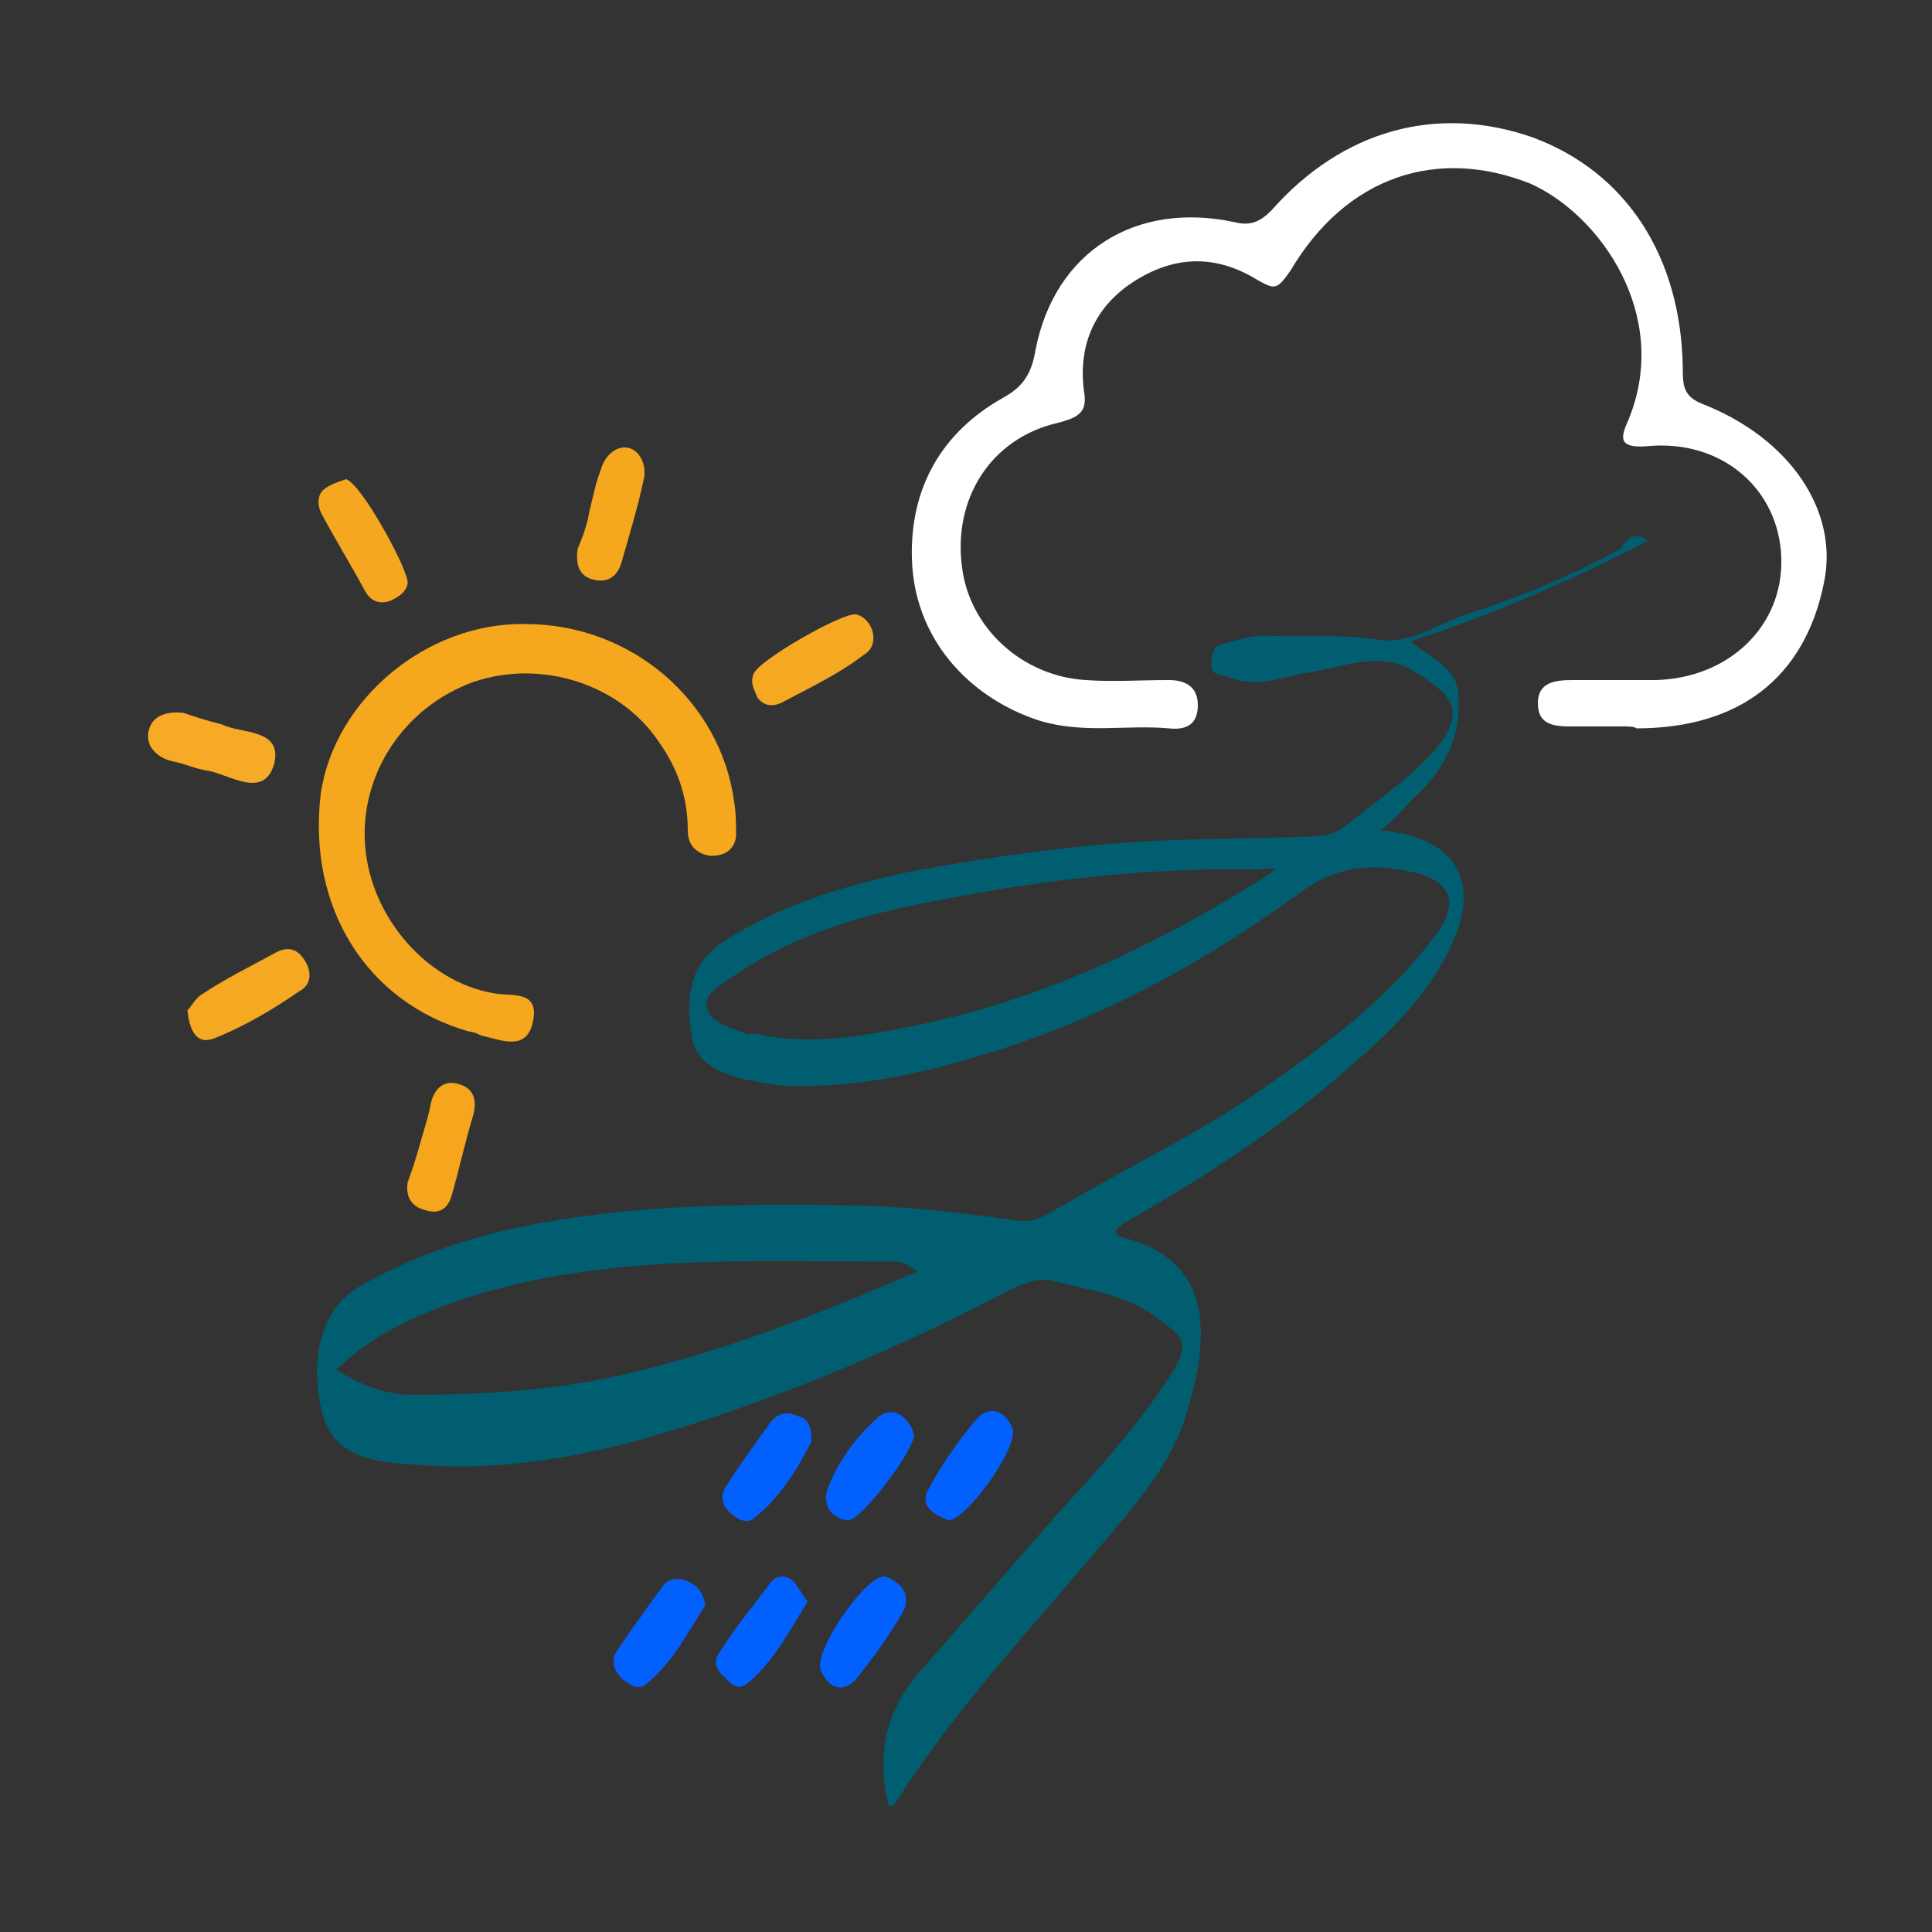 <?xml version="1.0" encoding="utf-8"?>
<!-- Generator: Adobe Illustrator 21.1.0, SVG Export Plug-In . SVG Version: 6.00 Build 0)  -->
<svg version="1.1" id="Layer_1" xmlns="http://www.w3.org/2000/svg" xmlns:xlink="http://www.w3.org/1999/xlink" x="0px" y="0px"
	 viewBox="0 0 100 100" style="enable-background:new 0 0 100 100;" xml:space="preserve">
<rect x="0" y="0" width="100" height="100" fill="#333333" stroke="none"/>
<style type="text/css">
	.st0{display:none;}
	.st1{display:inline;}
	.st2{fill:#F5A923;}
	.st3{fill:#F6AD2C;}
	.st4{fill:#F5A821;}
	.st5{fill:#F5A922;}
	.st6{fill:#F5A81F;}
	.st7{fill:#F6AB28;}
	.st8{fill:#F5AB28;}
	.st9{fill:#005E70;}
	.st10{fill:#F5A71D;}
	.st11{fill:#F6AA26;}
	.st12{fill:#F5A71F;}
	.st13{fill:#F5A61C;}
	.st14{fill:#FFFFFF;}
	.st15{fill:#0260FF;}
</style>
<g class="st0">
	<g class="st1">
		<path class="st2" d="M67.5,47.4c-12.2-0.1-22-10.1-21.9-22.5C45.7,12.7,56,2.6,68,2.9c12.3,0.3,22.1,10.3,22,22.5
			C89.9,37.5,79.7,47.5,67.5,47.4z M67.8,8.4C58.6,8.4,51,16,51,25.2s7.6,16.6,16.9,16.5c9.3-0.1,16.3-7.2,16.4-16.4
			C84.4,15.8,77.1,8.4,67.8,8.4z"/>
		<path class="st3" d="M49.3,4.5c-0.5,1.9-1.8,3.3-3.9,1.9c-3.1-2-5.8-4.6-7.7-7.7C36.4-3.4,38-4.8,40.1-5
			C42.1-5.2,49.4,2.4,49.3,4.5z"/>
		<path class="st4" d="M33.3,22.3c2.6,0.6,6.9-1.4,7,2.6c0.1,4.5-4.3,2.9-6.9,3c-3,0.1-7.8,1-7.7-2.8C25.6,21.1,30.5,22.9,33.3,22.3
			z"/>
		<path class="st4" d="M70.6,59.9c-0.5,2.7,1.2,6.9-2.8,6.9c-4,0.1-3-4.2-2.7-6.7c0.3-2.7-2.2-7.5,2.8-7.4
			C72.2,52.8,69.9,57.4,70.6,59.9z"/>
		<path class="st5" d="M70.7-9.7c-0.8,2.8,1.5,7.3-3.1,7.3c-4,0-2.3-4.3-2.6-6.8c0-0.2,0-0.3,0-0.5c0.5-2.5-1.5-6.7,2.6-6.8
			C72.2-16.5,69.8-11.9,70.7-9.7z"/>
		<path class="st6" d="M102.1,22.3c3,0.5,7.3-1.2,7.4,2.7c0,4.3-4.4,2.9-7.1,2.9c-2.6,0-7.2,1.5-7-2.9
			C95.4,20.4,100.1,23.5,102.1,22.3z"/>
		<path class="st7" d="M99-3.2c0.2,2.5-7.4,10.1-9.4,9.6c-2.1-0.5-3.4-2-1.8-4C90-0.3,92.4-2.9,95.2-5C97-6.5,98.4-5,99-3.2z"/>
		<path class="st8" d="M99,53.4c-0.6,2.3-2.5,3.1-4.4,1.6c-2.6-2-5-4.4-7-7c-1.7-2.3,0.2-3.7,2.3-4.2C91.5,43.5,99.1,51.6,99,53.4z"
			/>
		<path class="st7" d="M40,56.3c-1.7-0.8-3.7-2-1.9-4.3c2-2.6,4.4-5,7-7c2-1.6,3.8-0.7,4.2,1.9C49.4,48.7,42,56.3,40,56.3z"/>
	</g>
</g>
<path class="st9" d="M85.3,28c-3.9,2-8,3.8-12.3,5.2c1.1,0.9,2.4,1.3,2.5,2.8c0.1,2-0.6,3.6-2,5c-0.7,0.6-1.2,1.4-2.1,2
	c0.3,0,0.6,0,0.9,0.1c3,0.5,4.2,2.5,3,5.4c-1.1,2.7-3.1,4.7-5.3,6.6c-3.6,3.2-7.6,5.8-11.8,8.2c-0.3,0.2-0.9,0.6,0.1,0.8
	c4.4,1.2,4.4,4.9,3.1,9.1c-0.8,2.7-2.8,4.9-4.6,7c-3.6,4.3-7.5,8.4-10.5,13.2c0,0.1-0.2,0-0.3,0.1c-0.7-2.8-0.1-5.2,1.9-7.3
	c2.3-2.6,4.5-5.2,6.8-7.8c2.1-2.3,4.3-4.7,6-7.4c0.8-1.4,0.7-1.7-0.7-2.7c-1.6-1.3-3.6-1.5-5.5-2c-0.7-0.2-1.4,0.1-2.1,0.4
	c-5.7,3-11.6,5.5-17.8,7.4c-4.3,1.3-8.7,2.1-13.2,1.7c-1.8-0.1-4.1-0.3-4.7-2.6c-0.6-2.2-0.4-5.3,1.9-6.6c2.9-1.7,6.1-2.7,9.4-3.3
	c5.5-1,11.1-1,16.7-0.9c2.7,0.1,5.4,0.4,8.1,0.8c0.9,0.1,1.6-0.5,2.2-0.8c3.2-1.9,6.6-3.5,9.7-5.6c3.5-2.4,7-4.9,9.6-8.4
	c1.3-1.7,0.8-2.9-1.4-3.3c-2-0.4-3.7-0.3-5.6,1.1c-5.2,3.8-10.8,6.8-17.1,8.6c-3.1,0.9-6.2,1.5-9.4,1.4c-0.7,0-1.4-0.2-2.1-0.3
	c-1.3-0.3-2.7-0.8-2.9-2.3c-0.3-1.8-0.2-3.7,1.7-4.9c3-1.9,6.3-2.9,9.7-3.6c4.3-0.8,8.7-1.4,13.1-1.6c2.5-0.1,4.9-0.1,7.4-0.2
	c0.8,0,1.4-0.1,2-0.6c1.5-1.2,3.1-2.3,4.4-3.7c2-2.2,1-3.1-1-4.3c-1.7-1-3.5-0.2-5.3,0.1c-1.4,0.2-2.8,0.9-4.3,0.2
	c-0.3-0.1-0.8,0-0.8-0.6c0-0.6,0.1-1,0.7-1.1c0.7-0.2,1.4-0.4,2.1-0.4c1.9,0.1,3.8-0.1,5.8,0.2c1.6,0.3,3.1-0.8,4.6-1.3
	c2.8-0.9,5.4-2,8-3.4C84.1,28,84.6,27.4,85.3,28z M65.2,45c-5.6-0.1-11.1,0.5-16.6,1.6c-3.8,0.7-7.4,1.7-10.6,3.9
	c-0.7,0.5-1.6,0.9-1.4,1.7c0.2,0.8,1.3,1,2,1.3c0.1,0.1,0.3,0,0.5,0c2.6,0.6,5.1,0.2,7.7-0.3c6.8-1.3,13-4.2,18.8-7.9
	c0.4-0.3,0.2-0.2,0.5-0.4C65.9,45,65.8,44.9,65.2,45z M47.5,65.8c-0.3-0.2-0.5-0.3-0.7-0.4c-0.2-0.1-0.5-0.1-0.7-0.1
	c-7.3,0-14.6-0.4-21.7,1.8c-2.5,0.8-4.9,1.8-7,3.8c1.3,0.8,2.6,1.3,4,1.3c3.2,0,6.5-0.2,9.7-0.8C36.9,70.2,42.2,68.1,47.5,65.8z"/>
<path class="st10" d="M24.3,53.4c-5.3-1.5-8.4-6.4-7.7-12.3c0.7-4.9,5.5-8.9,10.6-8.8c5.5,0,10.1,4,10.8,9.2
	c0.1,0.6,0.1,1.2,0.1,1.8c-0.1,0.7-0.6,1-1.3,1c-0.8-0.1-1.2-0.6-1.2-1.3c0-1.7-0.5-3.2-1.5-4.6c-2-3-6.1-4.3-9.6-3.1
	c-3.6,1.3-5.9,4.8-5.6,8.5c0.3,3.7,3.2,7,6.6,7.6c0.9,0.2,2.4-0.2,2.1,1.4c-0.3,1.7-1.7,1-2.7,0.8C24.7,53.5,24.5,53.4,24.3,53.4z"
	/>
<path class="st11" d="M11.5,37.5c1,0.5,3.1,0.2,2.7,2c-0.5,1.9-2.3,0.6-3.4,0.4c-0.7-0.1-1.3-0.4-1.9-0.5c-0.8-0.2-1.4-0.8-1.2-1.6
	c0.2-0.8,1-1,1.8-0.9C10.1,37.1,10.7,37.3,11.5,37.5z"/>
<path class="st5" d="M39,34.9c0.2-0.7,4.6-3.2,5.3-3.1c0.9,0.2,1.3,1.6,0.4,2.1c-1.3,1-2.8,1.7-4.3,2.5c-0.5,0.2-0.9,0.1-1.2-0.3
	C39.1,35.8,38.8,35.4,39,34.9z"/>
<path class="st4" d="M9.7,52.3c0.2-0.2,0.4-0.6,0.7-0.8c1.2-0.8,2.4-1.4,3.7-2.1c0.5-0.3,1.1-0.5,1.6,0.2c0.5,0.7,0.4,1.4-0.2,1.7
	c-1.3,0.9-2.8,1.8-4.3,2.4C10.1,54.2,9.8,53.2,9.7,52.3z"/>
<path class="st12" d="M17.9,24.8c0.8,0.2,3.3,4.8,3.2,5.4c-0.1,0.5-0.5,0.7-0.9,0.9c-0.6,0.2-1,0-1.3-0.5c-0.7-1.3-1.5-2.6-2.2-3.9
	c-0.3-0.5-0.3-1.1,0.1-1.4C17.2,25,17.7,24.9,17.9,24.8z"/>
<path class="st10" d="M30.5,26.5c0.2-0.8,0.3-1.4,0.6-2.2c0.2-0.7,0.8-1.3,1.5-1.1c0.6,0.2,0.9,1,0.7,1.7c-0.3,1.4-0.7,2.7-1.1,4.1
	c-0.2,0.8-0.7,1.2-1.5,1c-0.8-0.2-0.9-0.9-0.8-1.6C30.2,27.7,30.4,27.1,30.5,26.5L30.5,26.5z"/>
<path class="st13" d="M21.8,59c0.2-0.7,0.4-1.3,0.5-1.9c0.2-0.8,0.7-1.2,1.4-1c0.8,0.2,1,0.8,0.8,1.6c-0.4,1.3-0.7,2.7-1.1,4.1
	c-0.2,0.8-0.7,1.1-1.5,0.8c-0.7-0.2-0.9-0.8-0.8-1.4C21.4,60.4,21.6,59.7,21.8,59L21.8,59z"/>
<path class="st14" d="M84,37.6c-0.9,0-1.8,0-2.7,0c-0.9,0-1.7-0.1-1.7-1.2c0-1.1,0.9-1.2,1.8-1.2c1.4,0,2.8,0,4.3,0
	c3.8-0.1,6.6-2.8,6.5-6.3c-0.1-3.6-3.1-6.2-7-5.8c-1.5,0.1-1.3-0.5-0.9-1.4c2.2-5.4-1.5-10.6-5.1-12.2c-4.8-1.9-9.5-0.4-12.4,4.5
	C66.1,15,66,15,65.1,14.5c-2.1-1.3-4.2-1.3-6.3,0c-2.1,1.3-3,3.3-2.7,5.7c0.2,1.1-0.2,1.4-1.4,1.7c-3.4,0.8-5.4,3.9-4.9,7.5
	c0.4,3.1,3.1,5.6,6.4,5.8c1.4,0.1,2.8,0,4.3,0c0.8,0,1.5,0.3,1.5,1.3c0,1-0.6,1.3-1.5,1.2c-2.2-0.2-4.4,0.3-6.7-0.4
	c-3.7-1.2-6.5-4.3-6.6-8.4c-0.1-3.6,1.5-6.5,4.7-8.3c1.1-0.6,1.5-1.3,1.7-2.5c1-5.1,5.2-7.7,10.3-6.6c0.8,0.2,1.3,0,1.9-0.6
	c3.7-4.2,8.6-5.5,13.5-3.8c4.9,1.8,7.7,6.2,7.8,11.9c0,0.9,0,1.5,1,1.9c4.6,1.8,7.1,5.6,6.3,9.3c-1,4.9-4.4,7.5-9.7,7.5
	C84.6,37.6,84.3,37.6,84,37.6z"/>
<path class="st15" d="M36.5,83.1c-0.9,1.4-1.7,3-3.1,4.1c-0.4,0.3-0.8,0-1.2-0.3c-0.4-0.4-0.6-0.9-0.3-1.4c0.8-1.2,1.6-2.3,2.4-3.4
	c0.3-0.4,0.8-0.5,1.4-0.2C36.1,82.1,36.4,82.4,36.5,83.1z"/>
<path class="st15" d="M42,74.6c-0.7,1.4-1.6,2.9-3,4c-0.4,0.3-0.9,0-1.2-0.3c-0.5-0.4-0.5-1-0.2-1.4c0.7-1.1,1.5-2.2,2.3-3.3
	c0.3-0.4,0.8-0.6,1.4-0.3C41.8,73.4,42,73.8,42,74.6z"/>
<path class="st15" d="M43.9,78.7c-0.8-0.1-1.3-0.7-1.1-1.5c0.5-1.5,1.5-2.8,2.6-3.8c0.8-0.7,1.6-0.1,1.9,0.8
	C47.5,74.8,44.7,78.6,43.9,78.7z"/>
<path class="st15" d="M49.1,78.7c-0.7-0.3-1.6-0.7-1-1.7c0.7-1.3,1.5-2.4,2.4-3.5c0.7-0.8,1.5-0.5,1.9,0.4
	C52.8,74.8,50.1,78.6,49.1,78.7z"/>
<path class="st15" d="M45.8,81.6c0.9,0.3,1.4,1,0.9,1.9c-0.7,1.2-1.5,2.3-2.3,3.3c-0.7,0.9-1.5,0.6-1.9-0.3
	C42,85.6,44.8,81.5,45.8,81.6z"/>
<path class="st15" d="M41.8,82.9c-1,1.6-1.8,3.2-3.2,4.3c-0.5,0.3-0.8-0.1-1.1-0.4c-0.4-0.3-0.6-0.8-0.3-1.2
	c0.8-1.3,1.8-2.5,2.7-3.7c0.3-0.4,0.9-0.4,1.2,0C41.3,82.1,41.5,82.5,41.8,82.9z"/>
</svg>
